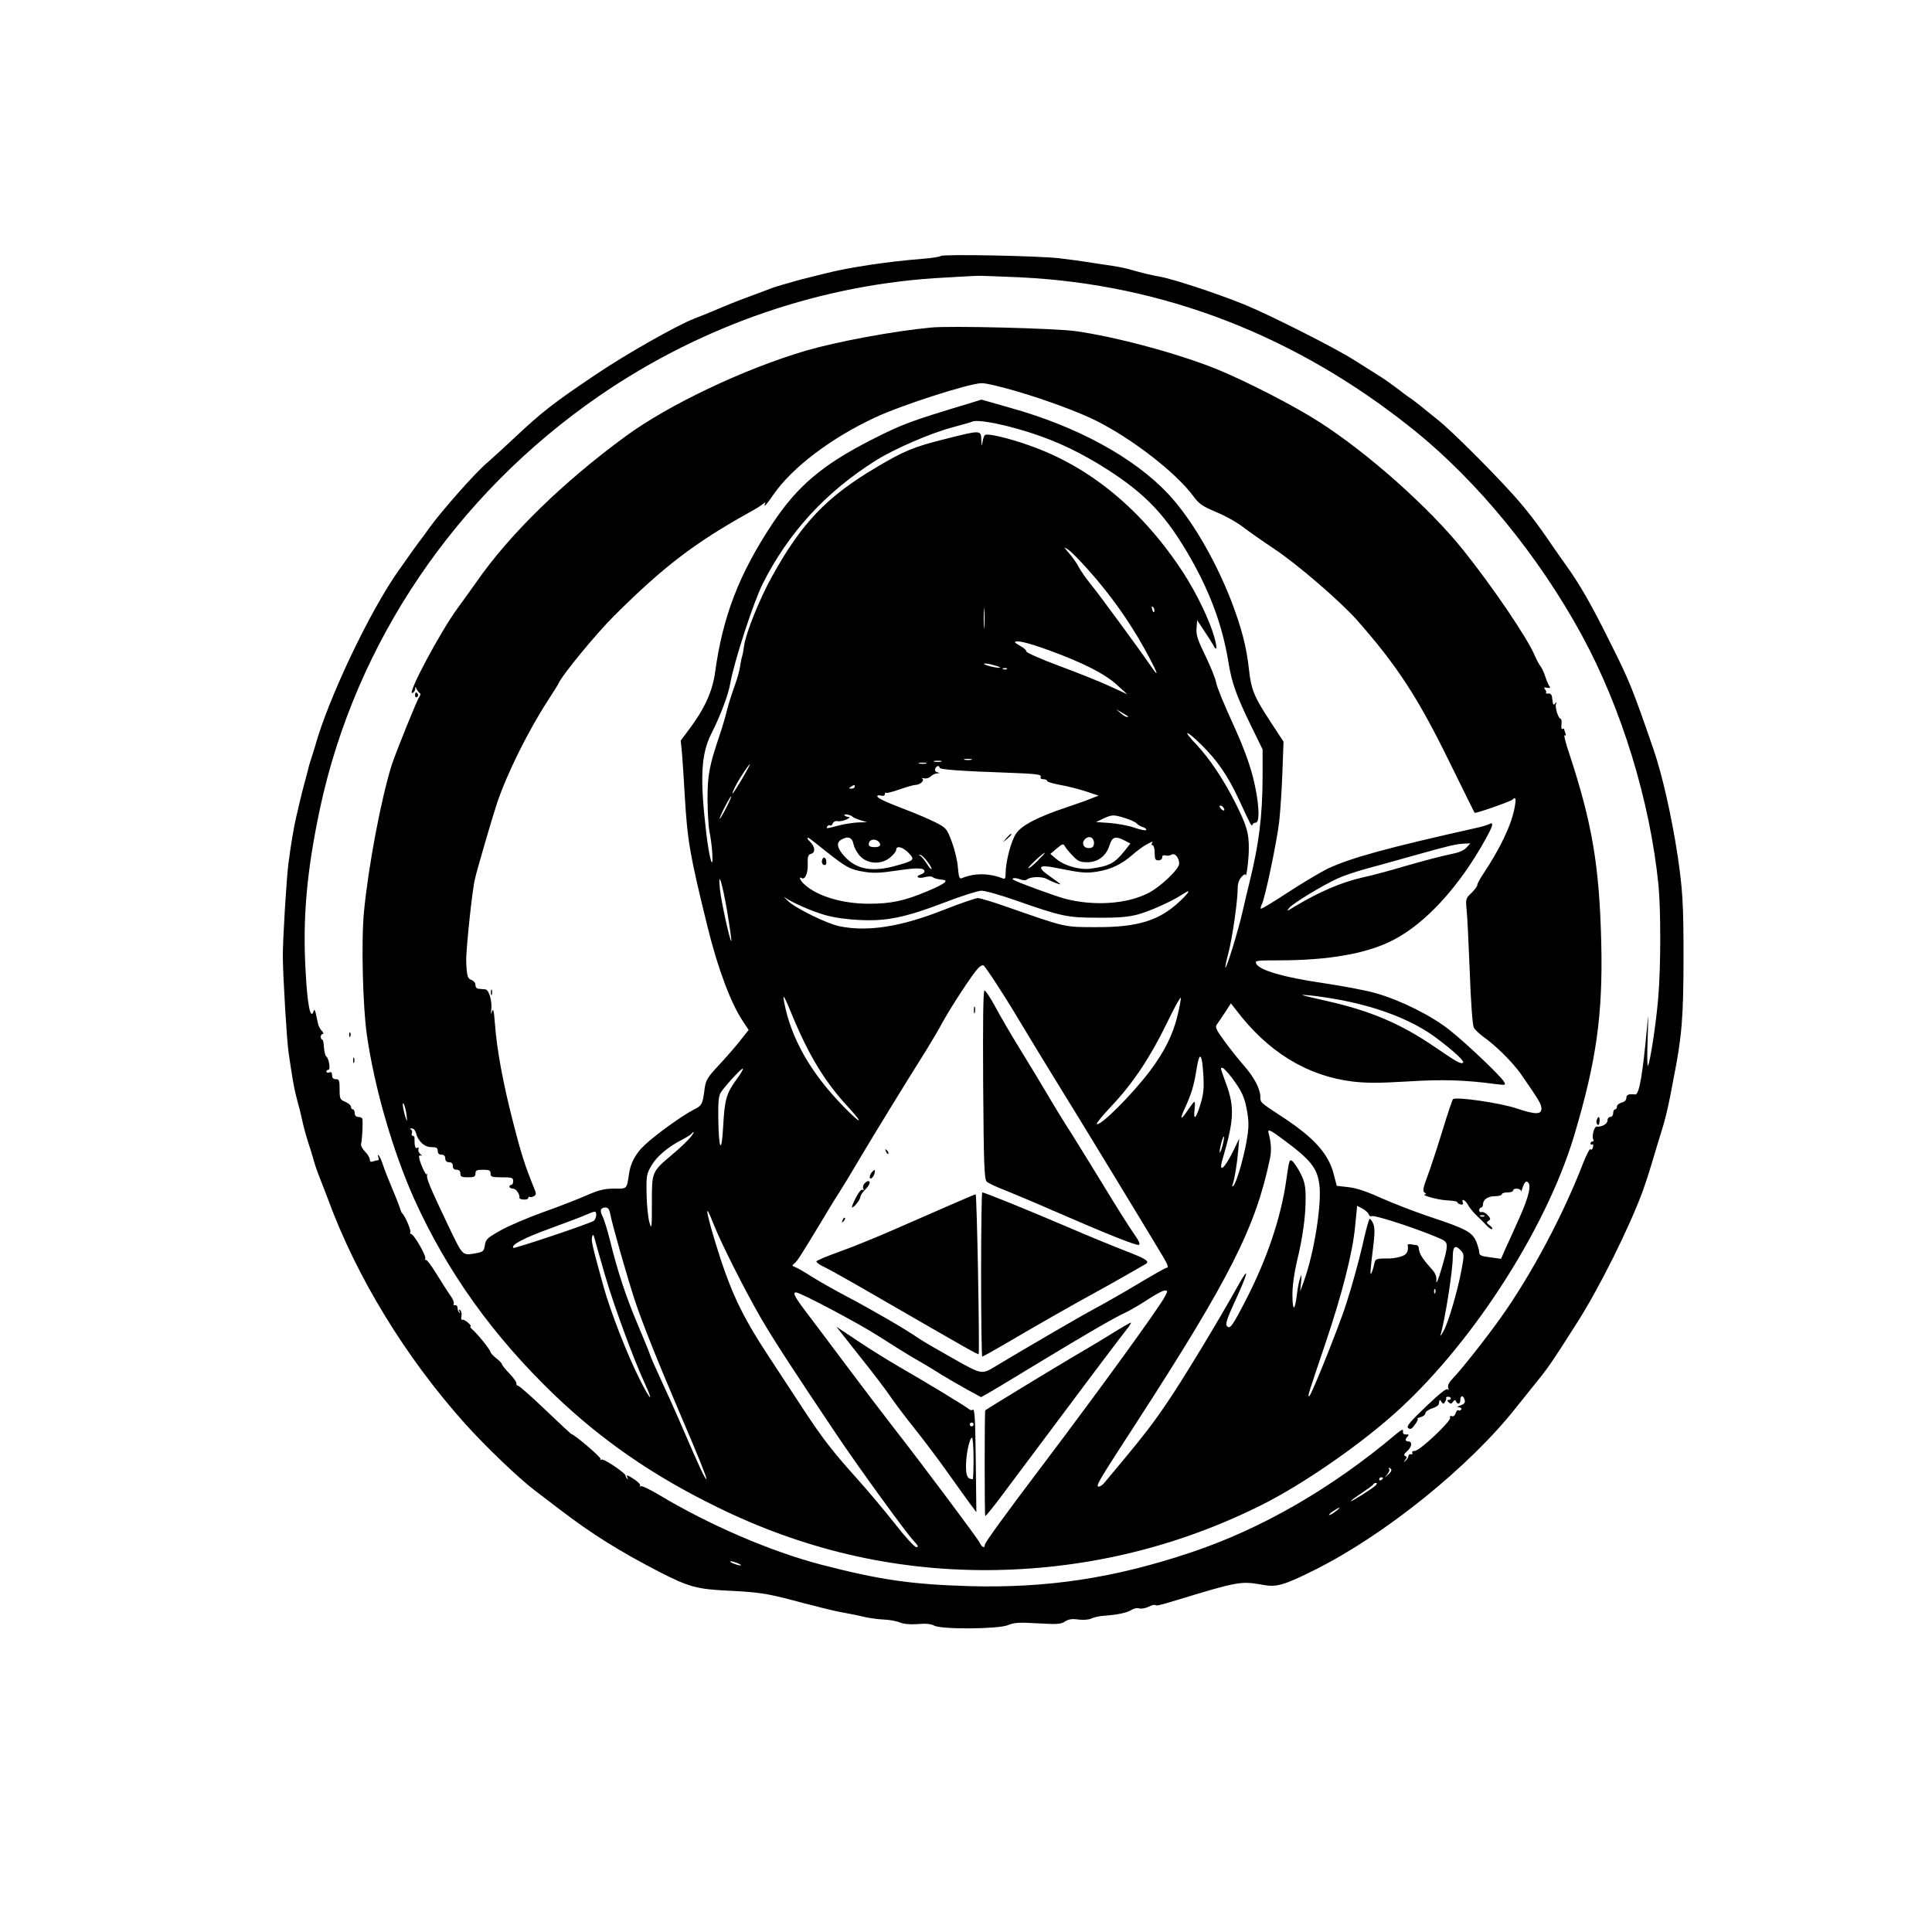 <?xml version="1.0" standalone="no"?>
<!DOCTYPE svg PUBLIC "-//W3C//DTD SVG 20010904//EN"
 "http://www.w3.org/TR/2001/REC-SVG-20010904/DTD/svg10.dtd">
<svg version="1.0" xmlns="http://www.w3.org/2000/svg"
 width="1024pt" height="1024pt" viewBox="0 0 1024 1024"
 preserveAspectRatio="xMidYMid meet">

<g transform="translate(0,1024) scale(0.1,-0.1)"
fill="#000000" stroke="none">
<path d="M4986 8883 c-4 -4 -49 -11 -99 -15 -187 -15 -385 -45 -512 -77 -22
-6 -58 -14 -80 -20 -22 -5 -57 -14 -77 -20 -21 -6 -53 -15 -70 -20 -18 -5 -51
-15 -73 -24 -22 -8 -76 -29 -120 -45 -44 -16 -114 -44 -155 -62 -41 -17 -96
-40 -121 -49 -94 -37 -360 -187 -524 -298 -222 -149 -283 -197 -429 -334 -55
-52 -120 -111 -142 -130 -60 -49 -243 -256 -310 -349 -13 -19 -38 -53 -55 -75
-16 -22 -41 -56 -54 -75 -13 -19 -37 -53 -53 -75 -153 -216 -372 -678 -442
-930 -5 -16 -14 -46 -20 -65 -7 -19 -16 -51 -20 -70 -5 -19 -14 -53 -20 -75
-6 -22 -15 -58 -20 -80 -5 -22 -14 -60 -20 -85 -12 -51 -28 -143 -41 -245 -10
-72 -31 -415 -30 -495 1 -111 21 -442 30 -505 19 -131 29 -190 40 -232 6 -24
15 -60 21 -80 5 -21 13 -56 18 -78 5 -22 16 -60 24 -85 8 -25 21 -65 28 -90 6
-25 20 -65 30 -90 10 -25 32 -83 50 -130 151 -411 410 -834 725 -1186 106
-118 285 -290 370 -354 18 -14 77 -59 131 -100 170 -130 317 -222 528 -331
156 -80 200 -92 366 -100 153 -7 206 -15 335 -49 44 -12 98 -26 120 -31 22 -6
58 -15 80 -20 22 -6 63 -14 90 -19 28 -5 73 -14 100 -21 28 -6 73 -12 101 -13
28 -1 65 -8 83 -15 20 -9 54 -12 95 -9 42 4 71 1 87 -8 38 -21 336 -19 390 2
33 14 61 16 159 10 103 -6 123 -5 145 10 19 12 37 15 71 10 27 -3 54 -1 67 5
11 6 41 13 66 15 74 5 124 16 148 31 12 8 31 12 42 8 11 -3 33 1 49 9 16 8 32
12 36 9 5 -6 23 -1 116 27 322 98 338 101 453 80 73 -14 113 -2 277 80 372
186 819 547 1065 859 28 35 66 82 85 106 84 103 95 118 238 343 117 182 279
508 350 702 11 30 34 100 50 155 16 55 38 125 47 155 19 60 31 109 46 183 5
26 14 71 19 100 44 219 53 327 53 647 0 281 -5 358 -32 540 -32 208 -81 423
-126 555 -114 330 -127 363 -236 580 -95 192 -157 299 -226 395 -18 25 -52 74
-77 110 -79 117 -145 202 -219 282 -113 125 -318 328 -383 380 -32 26 -75 60
-94 76 -19 15 -46 36 -60 45 -14 9 -45 33 -70 52 -25 19 -67 49 -95 66 -27 17
-88 55 -135 85 -97 61 -440 235 -575 290 -143 58 -379 136 -450 148 -36 6 -95
20 -150 36 -22 7 -67 16 -100 21 -33 5 -89 13 -125 19 -36 6 -105 15 -155 21
-111 13 -618 23 -629 12z m423 -113 c761 -37 1466 -311 2087 -811 336 -271
660 -667 887 -1084 212 -389 362 -879 407 -1324 13 -133 13 -435 -1 -598 -11
-136 -44 -351 -55 -362 -4 -3 -4 64 -1 149 4 128 4 138 -3 60 -23 -253 -42
-363 -63 -361 -35 4 -47 -1 -47 -18 0 -12 -9 -21 -25 -25 -14 -4 -25 -13 -25
-21 0 -8 -4 -15 -10 -15 -5 0 -10 -9 -10 -20 0 -11 -7 -20 -15 -20 -8 0 -15
-8 -15 -19 0 -18 -30 -35 -57 -32 -13 2 -28 -53 -18 -69 3 -5 1 -10 -4 -10 -6
0 -11 -5 -11 -11 0 -5 4 -8 9 -5 5 4 7 -3 4 -15 -4 -12 -8 -16 -13 -10 -3 6
-21 -28 -40 -76 -104 -271 -277 -596 -440 -823 -81 -113 -207 -272 -250 -316
-21 -22 -28 -37 -24 -50 3 -12 3 -14 -3 -8 -5 8 -43 -22 -115 -91 -87 -83
-105 -105 -94 -114 11 -9 19 -5 36 19 12 16 18 30 13 31 -4 1 3 4 17 8 14 4
25 13 25 21 0 7 16 19 35 25 19 6 36 17 36 23 3 25 5 27 14 12 9 -13 11 -13
19 0 5 8 8 17 6 20 -2 4 2 7 10 7 8 0 15 -4 15 -9 0 -4 -5 -8 -12 -8 -9 0 -9
-3 0 -12 10 -10 15 -10 23 2 8 11 12 12 16 3 8 -20 23 -15 23 7 0 26 16 26 23
0 4 -14 -2 -22 -22 -29 -18 -6 -20 -10 -8 -10 10 -1 15 -6 12 -11 -4 -6 -10
-8 -15 -5 -5 3 -12 -4 -15 -16 -4 -12 -12 -18 -20 -15 -9 3 -12 0 -9 -8 7 -17
-161 -176 -187 -176 -11 0 -17 -5 -14 -10 4 -6 1 -9 -6 -8 -7 2 -13 -2 -14 -9
0 -7 -7 -18 -15 -25 -12 -11 -12 -11 -2 4 10 13 10 17 0 21 -9 4 -7 11 10 25
25 23 29 52 7 52 -18 0 -19 12 -4 27 8 8 6 11 -7 10 -13 -1 -19 4 -18 16 2 14
-6 11 -35 -13 -344 -290 -716 -504 -1091 -629 -403 -135 -758 -189 -1169 -178
-308 9 -476 33 -785 113 -270 70 -597 211 -865 372 -47 28 -89 48 -95 45 -6
-3 -8 -3 -4 2 5 5 -8 19 -27 32 -38 26 -50 29 -39 11 4 -8 3 -10 -2 -5 -5 5
-9 12 -8 15 2 13 -117 93 -128 86 -6 -4 -8 -3 -5 3 5 8 -142 133 -156 133 -1
0 -63 57 -136 127 -74 71 -139 128 -145 128 -6 1 -10 6 -9 12 2 7 -15 30 -37
53 -22 23 -40 45 -40 50 0 4 -13 18 -30 31 -16 13 -30 28 -30 32 0 11 -68 96
-95 119 -11 10 -16 17 -11 18 5 0 -1 9 -14 20 -12 11 -26 17 -31 15 -4 -3 -6
6 -3 19 2 14 -1 28 -7 32 -8 5 -9 3 -4 -7 5 -8 4 -11 -1 -6 -5 5 -9 16 -9 25
0 9 -6 16 -13 14 -8 -1 -11 2 -7 8 3 5 -4 25 -17 42 -13 18 -46 70 -74 115
-28 46 -54 80 -59 76 -4 -5 -5 -2 -1 5 8 13 -61 132 -76 132 -5 0 -6 4 -3 10
5 8 -29 88 -44 100 -3 3 -7 12 -9 20 -2 8 -20 56 -41 105 -21 50 -44 108 -51
130 -7 22 -17 45 -22 50 -6 6 -7 4 -3 -7 4 -10 3 -18 -3 -18 -6 0 -17 -3 -26
-6 -11 -4 -16 -1 -16 10 0 9 -11 28 -25 42 -15 15 -24 33 -21 42 5 17 10 106
7 130 0 6 -10 12 -21 12 -13 0 -20 7 -20 20 0 11 -4 20 -10 20 -5 0 -10 6 -10
14 0 7 -13 19 -30 26 -28 12 -30 16 -30 66 0 47 -2 54 -20 54 -14 0 -20 7 -20
21 0 15 -5 19 -15 15 -8 -3 -15 -1 -15 4 0 6 5 10 11 10 12 0 2 62 -12 71 -5
3 -10 24 -12 47 -1 23 -5 42 -9 42 -5 0 -8 7 -8 15 0 8 5 15 11 15 6 0 3 7 -5
16 -9 8 -18 26 -21 40 -16 77 -17 80 -24 61 -16 -42 -32 40 -41 211 -17 285 6
537 76 867 189 880 719 1662 1479 2186 548 377 1189 596 1839 628 83 5 158 9
166 9 8 1 111 -3 229 -8z m1965 -6319 c3 -4 -4 -17 -17 -27 -22 -19 -22 -19
-4 2 9 11 14 24 10 27 -3 4 -4 7 0 7 3 0 8 -4 11 -9z m-44 -45 c0 -3 -4 -8
-10 -11 -5 -3 -10 -1 -10 4 0 6 5 11 10 11 6 0 10 -2 10 -4z m-40 -40 c-19
-18 -130 -88 -130 -82 0 3 26 22 58 43 31 21 59 41 60 45 2 5 9 8 15 8 7 0 5
-6 -3 -14z m-210 -136 c-14 -11 -29 -20 -35 -20 -5 0 4 9 20 20 38 25 48 25
15 0z m-3153 -286 c-5 -5 -57 13 -57 20 0 3 14 0 31 -6 16 -6 28 -12 26 -14z"/>
<path d="M4935 8504 c-202 -19 -500 -75 -665 -123 -328 -97 -726 -286 -955
-454 -333 -244 -616 -521 -790 -772 -22 -31 -67 -94 -100 -139 -91 -124 -271
-461 -239 -449 8 3 14 13 15 22 0 13 2 13 6 1 3 -8 11 -18 16 -22 7 -4 7 -11
0 -20 -12 -16 -124 -293 -147 -363 -56 -178 -124 -538 -147 -779 -15 -158 -6
-507 16 -655 41 -282 139 -617 250 -865 176 -389 417 -725 743 -1039 251 -240
519 -426 857 -592 458 -226 934 -338 1435 -337 513 2 1006 119 1462 348 201
101 483 293 678 463 412 358 821 985 973 1491 118 395 153 641 144 1023 -10
410 -48 633 -170 1004 -19 56 -30 100 -24 96 6 -4 8 0 4 11 -4 10 -7 20 -7 22
0 3 -4 3 -9 0 -4 -3 -7 8 -5 24 2 17 0 30 -4 30 -12 0 -31 60 -25 78 4 14 3
14 -5 3 -8 -11 -11 -7 -14 20 -2 26 -7 34 -21 33 -10 -1 -16 1 -13 4 3 3 1 11
-5 18 -8 10 -6 12 11 9 16 -3 19 -1 12 8 -5 7 -15 30 -22 52 -7 22 -19 47 -26
55 -7 9 -20 33 -29 54 -39 94 -224 366 -380 561 -181 226 -509 517 -765 680
-136 87 -384 214 -540 278 -205 83 -535 172 -750 202 -109 15 -662 29 -765 19z
m457 -339 c151 -44 331 -111 418 -155 192 -96 425 -277 515 -400 30 -41 48
-53 121 -84 47 -19 111 -55 142 -79 31 -24 104 -75 161 -113 123 -81 349 -276
440 -377 215 -243 328 -416 499 -767 69 -140 126 -256 128 -258 4 -5 188 59
199 69 19 18 22 8 13 -40 -17 -93 -75 -216 -170 -358 -15 -23 -28 -47 -28 -54
0 -6 -14 -25 -31 -42 -30 -28 -31 -32 -26 -86 4 -31 11 -180 17 -331 5 -151
15 -284 21 -295 5 -11 27 -32 47 -47 72 -51 158 -137 202 -199 99 -143 110
-162 110 -185 0 -32 -33 -32 -131 1 -85 29 -324 64 -338 49 -4 -5 -29 -79 -55
-164 -26 -85 -61 -193 -78 -238 -26 -70 -29 -85 -17 -93 8 -5 10 -9 4 -9 -33
-2 66 -30 114 -32 33 -2 57 -6 55 -9 -2 -4 5 -9 15 -12 14 -3 18 -1 14 9 -9
24 13 15 27 -11 7 -14 29 -41 49 -60 20 -19 45 -44 55 -55 11 -11 22 -17 25
-14 3 3 -3 12 -14 20 -17 12 -18 16 -5 24 12 7 11 12 -5 30 -10 11 -25 18 -32
16 -7 -3 -13 1 -13 9 0 8 5 15 10 15 6 0 10 7 10 16 0 26 26 44 64 44 20 0 36
5 36 10 0 6 14 10 30 10 17 0 30 5 30 10 0 15 40 12 41 -2 0 -7 5 2 10 20 6
19 15 32 22 29 27 -9 13 -74 -40 -192 -29 -66 -64 -142 -76 -168 l-21 -49 -50
7 c-58 7 -66 11 -66 30 0 8 -7 32 -15 53 -21 51 -54 69 -241 131 -82 27 -200
73 -263 101 -77 35 -134 54 -175 58 l-61 7 -16 62 c-28 108 -103 192 -272 303
-119 78 -117 76 -117 108 -1 41 -32 101 -85 162 -27 30 -73 88 -103 129 -45
61 -53 77 -43 90 6 9 26 38 44 65 l31 48 26 -33 c168 -223 376 -351 617 -381
73 -9 141 -9 292 0 187 12 306 8 470 -14 50 -6 53 -6 43 12 -15 28 -195 200
-287 273 -94 76 -260 159 -390 196 -49 15 -178 39 -285 55 -206 30 -332 67
-351 101 -9 18 -4 19 119 19 266 0 470 36 609 109 171 89 348 283 486 532 41
74 46 95 20 81 -10 -5 -40 -14 -68 -20 -474 -106 -667 -159 -790 -217 -38 -19
-132 -75 -209 -125 -76 -50 -140 -89 -143 -86 -3 2 0 13 5 23 17 32 80 334 92
438 6 55 14 173 17 262 l6 162 -61 93 c-96 146 -110 181 -122 288 -13 123 -41
227 -96 370 -87 222 -213 435 -333 563 -182 193 -482 357 -838 456 l-151 43
-68 -21 c-309 -93 -354 -110 -511 -190 -264 -134 -397 -247 -530 -448 -176
-266 -263 -492 -303 -788 -14 -100 -56 -192 -137 -300 l-45 -60 7 -70 c3 -38
10 -143 15 -233 14 -233 27 -306 121 -688 54 -219 124 -404 186 -496 l31 -47
-50 -63 c-28 -35 -79 -93 -114 -130 -54 -58 -63 -74 -69 -115 -11 -88 -13 -92
-63 -117 -56 -29 -201 -133 -255 -185 -46 -42 -73 -92 -82 -146 -14 -91 -9
-85 -80 -85 -51 0 -80 -7 -142 -34 -43 -19 -147 -60 -232 -90 -84 -30 -187
-74 -229 -98 -69 -39 -78 -47 -82 -78 -5 -31 -9 -35 -45 -42 -76 -13 -70 -18
-146 139 -104 219 -120 257 -115 276 1 6 1 8 -2 3 -5 -10 -40 69 -41 92 -1 7
5 10 12 7 6 -4 5 -1 -4 7 -9 7 -14 19 -11 27 3 8 0 11 -7 7 -10 -7 -15 12 -14
52 1 6 -4 12 -9 12 -6 0 -8 6 -5 14 3 8 1 17 -6 20 -7 2 -5 5 4 5 10 1 19 -9
23 -22 11 -45 45 -77 82 -77 27 0 34 -4 34 -20 0 -13 7 -20 20 -20 13 0 20 -7
20 -20 0 -13 7 -20 20 -20 13 0 20 -7 20 -20 0 -13 7 -20 20 -20 13 0 20 -7
20 -20 0 -17 7 -20 40 -20 33 0 40 3 40 20 0 17 7 20 40 20 33 0 40 -3 40 -20
0 -18 7 -20 60 -20 53 0 60 -2 60 -20 0 -11 -4 -20 -10 -20 -5 0 -10 -4 -10
-10 0 -5 9 -10 19 -10 17 0 38 -32 34 -50 -1 -3 9 -7 23 -8 13 -1 24 3 24 9 0
5 4 8 8 5 4 -2 14 -1 22 4 13 8 13 14 1 42 -52 129 -69 184 -111 348 -53 204
-88 393 -97 527 -5 65 -9 81 -15 63 -6 -20 -7 -18 -4 11 5 43 -13 104 -31 105
-7 1 -22 2 -33 3 -13 0 -20 8 -20 20 0 11 -9 22 -19 26 -23 7 -27 21 -30 100
-2 54 31 373 46 435 11 50 93 330 117 402 53 159 170 393 275 553 25 39 48 75
50 80 17 43 197 262 295 360 261 260 426 387 721 551 28 15 59 34 69 43 11 9
16 10 12 4 -4 -7 -5 -13 -2 -13 3 0 23 26 45 58 99 144 308 302 541 410 142
66 494 179 562 181 21 1 106 -19 190 -44z m8 -200 c158 -45 284 -101 422 -184
228 -139 340 -250 466 -461 120 -202 190 -387 223 -590 17 -107 42 -177 116
-329 l65 -133 0 -147 c-1 -209 -19 -352 -69 -556 -11 -44 -28 -116 -38 -160
-20 -90 -84 -299 -90 -293 -2 2 5 37 16 78 21 80 49 276 49 341 0 26 7 47 20
61 11 12 21 18 21 12 4 -27 18 80 18 136 1 85 -11 124 -71 244 -63 125 -136
234 -206 309 -78 81 -58 82 25 0 86 -84 142 -167 200 -292 65 -140 67 -144 71
-132 2 6 10 11 18 11 24 0 17 115 -15 241 -20 78 -54 169 -109 289 -44 96 -84
193 -87 215 -4 22 -30 85 -57 141 -40 82 -49 109 -46 144 l3 43 36 -54 c20
-30 42 -65 49 -77 20 -40 23 -16 5 45 -26 90 -93 228 -161 334 -217 334 -495
565 -818 678 -112 40 -225 66 -236 55 -5 -5 -10 -22 -13 -39 -3 -24 -4 -21 -6
13 -1 53 -2 53 -184 7 -174 -43 -224 -64 -374 -153 -261 -155 -394 -293 -551
-577 -66 -119 -138 -298 -148 -367 -3 -24 -8 -50 -11 -58 -3 -8 -7 -31 -10
-50 -2 -19 -15 -66 -29 -105 -14 -38 -33 -97 -41 -130 -8 -33 -26 -94 -40
-135 -54 -160 -63 -208 -63 -339 1 -69 5 -146 11 -171 5 -25 12 -74 14 -110 7
-105 -15 -35 -31 99 -35 296 -29 422 26 532 47 92 91 208 101 269 21 117 122
426 171 525 137 272 334 487 601 655 98 61 286 143 402 174 55 15 105 29 110
32 25 10 131 -8 245 -41z m371 -749 c113 -126 215 -270 293 -411 68 -123 87
-170 39 -100 -50 74 -274 380 -319 435 -25 30 -54 72 -65 92 -10 21 -34 54
-52 75 -31 36 -31 36 -4 19 15 -10 64 -60 108 -110z m-554 -299 c-2 -23 -3 -1
-3 48 0 50 1 68 3 42 2 -26 2 -67 0 -90z m901 82 c-3 -8 -7 -3 -11 10 -4 17
-3 21 5 13 5 -5 8 -16 6 -23z m-560 -205 c179 -65 298 -125 362 -184 l55 -50
-95 44 c-52 24 -173 72 -267 107 -95 35 -173 70 -173 76 0 7 -13 19 -30 28
-16 9 -30 18 -30 20 0 15 65 0 178 -41z m-258 -91 c8 -9 -74 8 -84 17 -4 5 11
4 35 -1 24 -6 46 -13 49 -16z m37 -9 c-3 -3 -12 -4 -19 -1 -8 3 -5 6 6 6 11 1
17 -2 13 -5z m642 -251 c2 -2 0 -3 -6 -3 -6 0 -21 9 -34 21 l-24 20 30 -17
c17 -10 32 -19 34 -21z m-831 -230 c-10 -2 -26 -2 -35 0 -10 3 -2 5 17 5 19 0
27 -2 18 -5z m-160 -10 c-10 -2 -26 -2 -35 0 -10 3 -2 5 17 5 19 0 27 -2 18
-5z m-80 -10 c-10 -2 -26 -2 -35 0 -10 3 -2 5 17 5 19 0 27 -2 18 -5z m-976
-83 c-47 -80 -66 -101 -35 -39 18 37 72 119 78 119 2 0 -17 -36 -43 -80z
m1048 61 c0 -10 116 -18 373 -27 137 -5 167 -9 163 -20 -3 -9 2 -14 14 -14 11
0 20 -4 20 -9 0 -5 30 -14 68 -21 37 -6 98 -22 136 -34 l69 -23 -39 -15 c-21
-9 -80 -30 -131 -47 -151 -50 -240 -96 -268 -140 -26 -38 -55 -149 -55 -210 0
-27 -3 -32 -17 -26 -73 28 -148 28 -214 1 -14 -6 -17 3 -22 56 -2 35 -17 96
-32 136 -27 71 -29 74 -88 104 -34 17 -102 46 -152 65 -115 44 -155 63 -155
73 0 5 9 6 20 3 12 -3 20 0 20 8 0 7 2 10 6 7 3 -3 35 5 72 18 37 13 75 24 85
24 25 0 51 26 34 34 -6 3 -2 3 9 1 13 -3 28 1 37 10 9 8 24 16 34 16 16 1 16
2 1 6 -10 2 -15 10 -11 19 6 15 23 19 23 5z m-450 -101 c0 -5 -8 -10 -17 -10
-15 0 -16 2 -3 10 19 12 20 12 20 0z m-680 -110 c-17 -33 -33 -60 -35 -60 -3
0 8 27 25 60 17 33 33 60 35 60 3 0 -8 -27 -25 -60z m2635 -1 c11 -17 -1 -21
-15 -4 -8 9 -8 15 -2 15 6 0 14 -5 17 -11z m-1965 -49 c3 -3 21 -11 40 -17
l35 -11 -45 -1 c-25 -1 -72 -8 -103 -16 -69 -18 -70 -18 -62 -5 4 6 10 8 15 5
4 -3 11 2 14 11 4 9 14 14 24 12 9 -3 31 1 47 8 17 8 23 13 13 14 -9 0 -19 4
-22 9 -7 10 36 2 44 -9z m1443 -6 c29 -9 57 -22 62 -29 6 -7 20 -15 33 -19 12
-4 20 -11 17 -15 -2 -5 -30 1 -62 12 -32 11 -91 22 -131 25 l-73 5 38 18 c48
22 54 22 116 3z m-165 -138 c-2 -15 -10 -21 -28 -21 -31 0 -40 33 -14 52 22
16 46 -1 42 -31z m-1422 -37 c110 -87 130 -98 206 -110 46 -8 87 -6 173 7 109
16 145 15 145 -5 0 -5 -9 -13 -20 -16 -33 -11 -12 -24 22 -14 19 5 36 5 43 -1
6 -5 25 -10 43 -12 46 -3 26 -20 -76 -63 -119 -50 -190 -65 -307 -65 -141 0
-274 40 -342 103 -22 20 -32 44 -14 33 18 -11 34 26 32 74 -1 41 2 50 19 55
23 7 20 37 -6 63 -14 13 -18 22 -10 22 2 0 44 -32 92 -71z m148 36 c4 -19 20
-48 37 -65 41 -41 112 -43 158 -4 17 14 31 32 31 40 0 24 35 15 65 -16 35 -36
31 -41 -54 -65 -133 -40 -221 -25 -285 46 -39 43 -45 72 -18 88 36 22 59 13
66 -24z m1437 20 l30 -16 -29 -37 c-54 -68 -83 -83 -182 -96 -57 -8 -138 15
-181 51 l-32 27 34 29 c31 26 35 27 44 10 6 -10 24 -32 42 -50 26 -28 38 -33
76 -33 57 0 101 34 118 91 14 44 31 49 80 24z m-1302 -8 c13 -17 5 -27 -24
-27 -27 0 -35 8 -28 26 7 18 37 18 52 1z m1446 -7 c-3 -5 -1 -10 4 -10 6 0 11
-18 11 -40 0 -33 3 -40 20 -40 11 0 20 7 20 16 0 10 6 13 18 10 9 -3 23 -1 31
4 18 11 40 -15 41 -47 0 -29 -99 -124 -165 -157 -113 -58 -287 -69 -438 -30
-51 13 -261 90 -276 101 -14 10 11 12 34 3 18 -7 32 -7 39 -1 18 15 78 16 103
3 27 -15 73 -33 73 -28 0 1 -25 20 -55 41 -71 49 -62 64 27 46 139 -28 164
-30 222 -21 72 11 131 39 188 89 23 21 57 45 73 54 36 19 38 20 30 7z m1667
-23 c-15 -16 -43 -27 -86 -35 -36 -7 -136 -33 -223 -58 -87 -26 -194 -55 -238
-64 -115 -26 -232 -76 -365 -156 -40 -25 -43 -25 -26 -5 23 26 177 119 256
155 30 14 98 37 150 51 52 14 174 48 270 75 183 51 206 56 254 59 l29 1 -21
-23z m-2273 -70 c-24 -24 -46 -41 -49 -39 -5 4 78 82 88 82 2 0 -15 -19 -39
-43z m-584 -3 c15 -19 25 -38 22 -40 -3 -3 -14 11 -26 30 -12 19 -27 37 -34
40 -8 3 -8 5 -1 5 7 1 24 -15 39 -35z m-1061 -263 c14 -85 24 -156 22 -158 -6
-7 -53 205 -60 272 -12 112 11 42 38 -114z m1526 58 c248 -87 277 -93 440 -93
109 -1 161 4 210 17 67 18 181 70 238 107 47 32 39 13 -18 -40 -107 -100 -222
-135 -440 -134 -171 0 -157 -3 -475 108 -71 25 -140 46 -152 46 -12 0 -96 -29
-185 -64 -225 -89 -401 -116 -550 -85 -66 14 -230 94 -272 134 -18 17 -25 25
-17 19 37 -27 142 -73 211 -93 46 -14 118 -24 185 -27 143 -8 246 14 455 94
85 33 171 60 190 61 19 1 100 -22 180 -50z m-96 -448 c35 -53 92 -145 128
-206 36 -60 125 -207 198 -325 126 -203 506 -829 557 -915 25 -43 28 -55 14
-55 -4 0 -71 -38 -148 -84 -77 -46 -180 -105 -229 -131 -75 -40 -350 -200
-525 -305 -76 -46 -73 -47 -224 38 -77 43 -160 91 -185 108 -67 47 -250 153
-385 224 -66 35 -149 82 -185 105 -36 23 -74 45 -85 49 -18 7 -18 9 -5 19 15
11 41 53 157 245 25 42 60 100 78 127 18 28 70 113 115 190 76 128 236 389
353 575 25 41 64 106 84 144 43 78 155 250 186 283 11 12 24 20 30 16 5 -3 37
-49 71 -102z m1826 -82 c207 -40 383 -110 505 -202 93 -70 150 -123 139 -130
-13 -7 -31 3 -151 85 -179 122 -338 190 -568 242 -157 36 -156 36 -90 30 33
-3 107 -14 165 -25z m-2905 -95 c86 -205 171 -343 291 -472 89 -97 67 -92 -28
6 -173 178 -276 360 -312 551 -9 50 -1 37 49 -85z m2035 9 c-25 -100 -68 -186
-144 -288 -96 -127 -267 -298 -283 -282 -3 4 34 48 82 99 111 118 202 255 290
436 38 79 71 139 73 133 2 -6 -6 -50 -18 -98z m138 -311 c4 -75 1 -102 -18
-163 -23 -73 -36 -80 -28 -13 2 19 2 34 -2 34 -3 0 -18 -20 -35 -45 -36 -54
-44 -51 -17 7 37 81 50 124 63 206 16 104 30 94 37 -26z m-2472 -20 c-56 -76
-65 -108 -73 -249 -8 -156 -24 -131 -26 43 -1 86 2 116 14 135 26 38 111 130
116 125 3 -3 -11 -27 -31 -54z m2623 6 c55 -74 69 -106 82 -185 9 -56 8 -84
-5 -158 -19 -99 -53 -214 -69 -230 -7 -7 -8 -4 -3 10 10 28 23 109 29 180 l5
60 -29 -60 c-49 -101 -83 -129 -59 -48 60 202 64 275 20 395 -34 94 -33 88
-20 88 5 0 27 -24 49 -52z m-4374 -199 c3 -31 3 -37 -3 -19 -15 43 -23 97 -12
79 5 -9 12 -36 15 -60z m4655 -135 c138 -103 172 -146 183 -234 13 -102 -28
-362 -82 -510 l-20 -55 5 50 c3 41 2 45 -5 21 -6 -15 -13 -53 -17 -85 -11 -91
-23 -95 -24 -6 0 51 9 116 24 180 31 128 46 236 46 334 0 62 -5 87 -25 128
-14 28 -34 58 -43 67 -18 15 -19 11 -35 -102 -28 -196 -101 -412 -210 -625
-77 -149 -88 -165 -105 -144 -8 10 3 42 43 129 68 147 81 198 22 93 -108 -194
-301 -513 -385 -635 -71 -105 -120 -168 -232 -303 -41 -49 -84 -101 -96 -115
-11 -14 -26 -23 -33 -21 -13 5 6 36 209 349 489 756 626 1028 701 1390 9 41 6
86 -7 133 -8 27 6 21 86 -39z m-3150 19 c-12 -16 -53 -55 -92 -88 -115 -97
-113 -93 -113 -262 0 -134 -1 -142 -13 -102 -7 24 -14 91 -15 149 -2 99 0 108
26 153 29 49 88 99 165 138 24 13 45 26 48 31 3 4 7 8 10 8 3 0 -4 -12 -16
-27z m2820 -43 c-6 -23 -13 -40 -15 -38 -2 2 1 23 7 46 6 24 13 41 15 38 2 -2
-1 -23 -7 -46z m774 -365 c3 -9 10 -14 15 -11 15 10 292 -83 379 -126 28 -15
28 -32 -8 -153 -17 -58 -28 -85 -27 -65 2 28 -5 43 -33 73 -41 46 -59 75 -60
100 0 9 -6 17 -12 18 -7 0 -21 2 -30 4 -10 2 -17 0 -17 -3 5 -35 -4 -51 -33
-61 -18 -6 -46 -11 -63 -11 -72 0 -75 -1 -81 -28 -3 -15 -9 -36 -14 -47 -10
-21 -9 -1 10 153 7 59 6 89 -2 107 -6 14 -14 25 -18 25 -4 0 -17 -46 -30 -102
-28 -129 -83 -321 -117 -413 -66 -180 -166 -425 -174 -425 -9 0 -8 2 86 280
88 261 144 480 157 617 l11 112 27 -14 c15 -8 30 -21 34 -30z m-4019 -2 c10
-54 88 -328 129 -453 38 -116 124 -331 239 -600 92 -214 147 -350 141 -350 -7
0 -40 71 -117 250 -41 96 -98 222 -125 280 -27 58 -53 116 -57 130 -4 14 -34
86 -65 160 -62 146 -107 282 -146 442 -14 56 -32 115 -40 130 -17 32 -11 48
15 48 14 0 21 -10 26 -37z m-75 -3 c0 -10 -6 -24 -12 -30 -15 -13 -421 -149
-427 -144 -16 15 57 53 195 103 87 32 175 65 194 74 46 20 50 20 50 -3z m625
-55 c40 -100 161 -340 248 -491 67 -115 169 -272 402 -619 112 -167 372 -526
408 -562 23 -25 27 -33 14 -33 -10 0 -59 54 -117 128 -55 70 -143 174 -195
232 -133 148 -185 215 -290 375 -50 77 -131 200 -179 273 -148 225 -206 349
-287 615 -52 173 -54 210 -4 82z m4082 49 c-3 -3 -12 -4 -19 -1 -8 3 -5 6 6 6
11 1 17 -2 13 -5z m-4660 -314 c46 -158 148 -436 209 -569 51 -110 33 -98 -25
17 -69 138 -153 354 -192 492 -61 221 -66 244 -61 264 5 17 7 15 15 -14 5 -19
29 -105 54 -190z m4537 131 c16 -18 17 -25 2 -103 -22 -116 -69 -276 -95 -323
-12 -22 -20 -31 -16 -21 23 77 65 339 65 414 0 57 13 67 44 33z m-137 -223
c-3 -8 -6 -5 -6 6 -1 11 2 17 5 13 3 -3 4 -12 1 -19z m-1433 -20 c-29 -57
-343 -490 -643 -887 -202 -267 -311 -417 -311 -428 0 -21 -16 -15 -27 10 -12
24 -296 404 -458 612 -56 72 -169 220 -251 330 -82 110 -178 237 -212 282 -60
79 -72 103 -53 103 23 0 338 -167 438 -232 62 -40 150 -95 195 -121 46 -26
110 -65 143 -86 33 -20 93 -55 133 -77 l72 -39 43 24 c23 13 135 81 249 150
262 159 415 248 477 276 27 13 79 44 117 69 38 25 77 46 87 46 17 0 17 -2 1
-32z"/>
<path d="M2602 4980 c0 -14 2 -19 5 -12 2 6 2 18 0 25 -3 6 -5 1 -5 -13z"/>
<path d="M5334 5798 l-19 -23 23 19 c21 18 27 26 19 26 -2 0 -12 -10 -23 -22z"/>
<path d="M4357 5681 c-3 -12 1 -22 9 -25 9 -3 14 2 14 14 0 26 -17 34 -23 11z"/>
<path d="M5211 4490 c3 -428 6 -501 19 -513 8 -8 53 -29 100 -47 47 -19 162
-67 255 -108 273 -119 435 -184 450 -180 11 2 2 21 -31 68 -25 36 -93 144
-151 240 -59 96 -137 223 -174 282 -38 58 -97 155 -132 215 -35 59 -101 168
-146 241 -45 73 -102 171 -127 218 -25 46 -50 84 -56 84 -7 0 -9 -166 -7 -500z"/>
<path d="M5162 4885 c0 -16 2 -22 5 -12 2 9 2 23 0 30 -3 6 -5 -1 -5 -18z"/>
<path d="M4696 4137 c3 -10 9 -15 12 -12 3 3 0 11 -7 18 -10 9 -11 8 -5 -6z"/>
<path d="M4622 4028 c-7 -7 -12 -19 -12 -27 0 -19 23 1 26 24 3 18 1 18 -14 3z"/>
<path d="M4580 3965 c-6 -8 -8 -20 -4 -26 4 -8 3 -9 -4 -5 -7 4 -21 -13 -37
-44 -14 -27 -22 -50 -19 -50 11 0 44 42 44 56 0 7 11 24 25 38 25 25 32 46 16
46 -5 0 -14 -7 -21 -15z"/>
<path d="M5200 3485 c0 -239 3 -435 6 -435 4 0 59 31 123 68 128 76 377 218
486 277 39 21 108 60 155 87 47 27 91 52 98 56 29 15 13 27 -93 68 -60 23
-204 82 -320 132 -203 87 -437 182 -449 182 -3 0 -6 -196 -6 -435z"/>
<path d="M5020 3846 c-80 -35 -215 -94 -300 -131 -85 -37 -208 -87 -273 -110
-65 -23 -119 -46 -120 -51 -1 -5 20 -20 47 -32 27 -13 151 -83 275 -155 482
-278 534 -308 538 -304 6 7 -9 847 -16 847 -3 0 -71 -29 -151 -64z"/>
<path d="M4466 3773 c-6 -14 -5 -15 5 -6 7 7 10 15 7 18 -3 3 -9 -2 -12 -12z"/>
<path d="M5895 3173 c-49 -31 -142 -86 -205 -123 -84 -49 -441 -266 -468 -285
-4 -3 -4 -556 0 -560 2 -2 40 44 84 103 44 59 205 274 357 477 152 204 291
387 308 408 16 20 27 37 22 37 -4 -1 -48 -26 -98 -57z"/>
<path d="M4557 3051 c69 -86 141 -181 161 -211 20 -30 80 -110 133 -176 53
-67 129 -168 169 -225 41 -57 92 -129 114 -159 l41 -55 -3 260 c-3 250 -6 295
-18 282 -4 -3 -11 -1 -18 4 -15 14 -248 155 -371 225 -55 32 -152 92 -216 135
l-116 77 124 -157z m603 -361 c0 -5 -4 -10 -10 -10 -5 0 -10 5 -10 10 0 6 5
10 10 10 6 0 10 -4 10 -10z m0 -180 c0 -60 -2 -110 -4 -110 -28 0 -36 16 -36
71 0 62 19 149 32 149 4 0 8 -49 8 -110z"/>
<path d="M2200 6554 c0 -8 5 -12 10 -9 6 4 8 11 5 16 -9 14 -15 11 -15 -7z"/>
<path d="M1851 4754 c0 -11 3 -14 6 -6 3 7 2 16 -1 19 -3 4 -6 -2 -5 -13z"/>
<path d="M1872 4620 c0 -14 2 -19 5 -12 2 6 2 18 0 25 -3 6 -5 1 -5 -13z"/>
<path d="M8463 4304 c-3 -8 -2 -19 4 -25 5 -5 9 1 11 16 2 28 -6 33 -15 9z"/>
</g>
</svg>